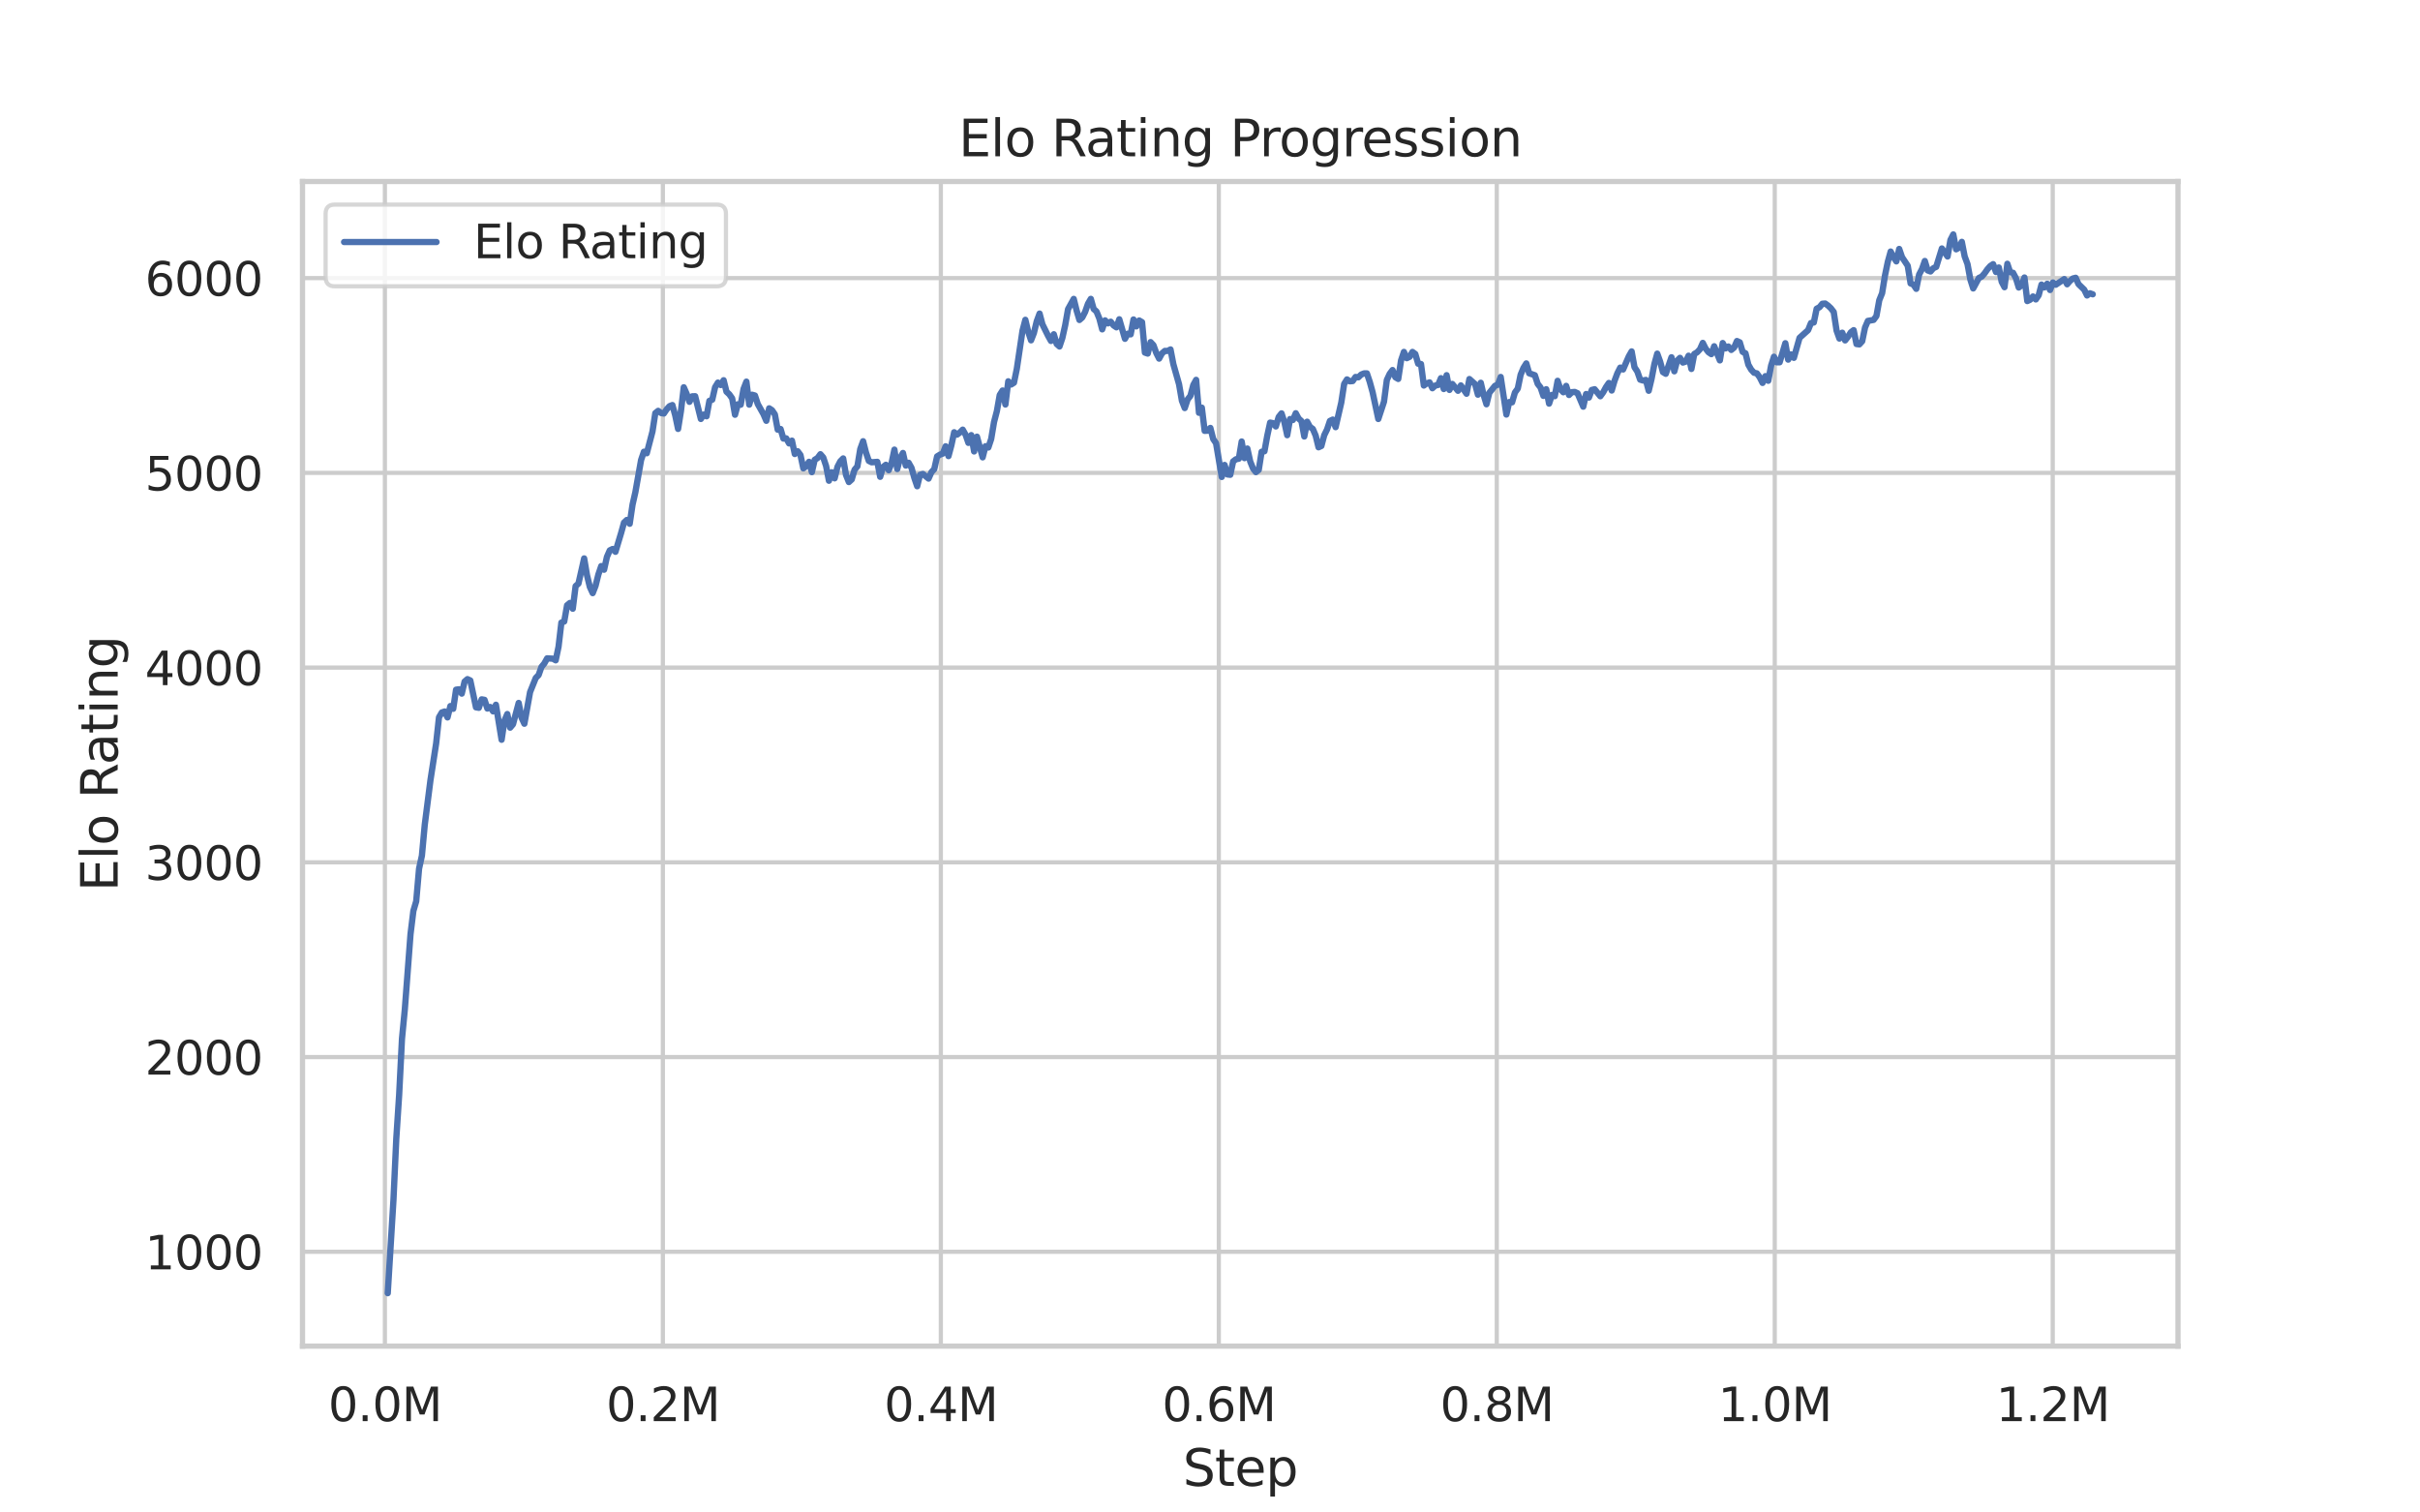 <?xml version="1.0" encoding="utf-8" standalone="no"?>
<!DOCTYPE svg PUBLIC "-//W3C//DTD SVG 1.1//EN"
  "http://www.w3.org/Graphics/SVG/1.1/DTD/svg11.dtd">
<svg xmlns:xlink="http://www.w3.org/1999/xlink" width="576pt" height="360pt" viewBox="0 0 576 360" xmlns="http://www.w3.org/2000/svg" version="1.1">
 <defs>
  <style type="text/css">*{stroke-linejoin: round; stroke-linecap: butt}</style>
 </defs>
 <g id="figure_1">
  <g id="patch_1">
   <path d="M 0 360 
L 576 360 
L 576 0 
L 0 0 
z
" style="fill: #ffffff"/>
  </g>
  <g id="axes_1">
   <g id="patch_2">
    <path d="M 72 320.4 
L 518.4 320.4 
L 518.4 43.2 
L 72 43.2 
z
" style="fill: #ffffff"/>
   </g>
   <g id="matplotlib.axis_1">
    <g id="xtick_1">
     <g id="line2d_1">
      <path d="M 91.613 320.4 
L 91.613 43.2 
" clip-path="url(#pa281e88910)" style="fill: none; stroke: #cccccc; stroke-linecap: round"/>
     </g>
     <g id="text_1">
      <!-- 0.0M -->
      <g style="fill: #262626" transform="translate(78.121 338.258) scale(0.11 -0.11)">
       <defs>
        <path id="DejaVuSans-30" d="M 2034 4250 
Q 1547 4250 1301 3770 
Q 1056 3291 1056 2328 
Q 1056 1369 1301 889 
Q 1547 409 2034 409 
Q 2525 409 2770 889 
Q 3016 1369 3016 2328 
Q 3016 3291 2770 3770 
Q 2525 4250 2034 4250 
z
M 2034 4750 
Q 2819 4750 3233 4129 
Q 3647 3509 3647 2328 
Q 3647 1150 3233 529 
Q 2819 -91 2034 -91 
Q 1250 -91 836 529 
Q 422 1150 422 2328 
Q 422 3509 836 4129 
Q 1250 4750 2034 4750 
z
" transform="scale(0.016)"/>
        <path id="DejaVuSans-2e" d="M 684 794 
L 1344 794 
L 1344 0 
L 684 0 
L 684 794 
z
" transform="scale(0.016)"/>
        <path id="DejaVuSans-4d" d="M 628 4666 
L 1569 4666 
L 2759 1491 
L 3956 4666 
L 4897 4666 
L 4897 0 
L 4281 0 
L 4281 4097 
L 3078 897 
L 2444 897 
L 1241 4097 
L 1241 0 
L 628 0 
L 628 4666 
z
" transform="scale(0.016)"/>
       </defs>
       <use xlink:href="#DejaVuSans-30"/>
       <use xlink:href="#DejaVuSans-2e" transform="translate(63.623 0)"/>
       <use xlink:href="#DejaVuSans-30" transform="translate(95.41 0)"/>
       <use xlink:href="#DejaVuSans-4d" transform="translate(159.033 0)"/>
      </g>
     </g>
    </g>
    <g id="xtick_2">
     <g id="line2d_2">
      <path d="M 157.775 320.4 
L 157.775 43.2 
" clip-path="url(#pa281e88910)" style="fill: none; stroke: #cccccc; stroke-linecap: round"/>
     </g>
     <g id="text_2">
      <!-- 0.2M -->
      <g style="fill: #262626" transform="translate(144.283 338.258) scale(0.11 -0.11)">
       <defs>
        <path id="DejaVuSans-32" d="M 1228 531 
L 3431 531 
L 3431 0 
L 469 0 
L 469 531 
Q 828 903 1448 1529 
Q 2069 2156 2228 2338 
Q 2531 2678 2651 2914 
Q 2772 3150 2772 3378 
Q 2772 3750 2511 3984 
Q 2250 4219 1831 4219 
Q 1534 4219 1204 4116 
Q 875 4013 500 3803 
L 500 4441 
Q 881 4594 1212 4672 
Q 1544 4750 1819 4750 
Q 2544 4750 2975 4387 
Q 3406 4025 3406 3419 
Q 3406 3131 3298 2873 
Q 3191 2616 2906 2266 
Q 2828 2175 2409 1742 
Q 1991 1309 1228 531 
z
" transform="scale(0.016)"/>
       </defs>
       <use xlink:href="#DejaVuSans-30"/>
       <use xlink:href="#DejaVuSans-2e" transform="translate(63.623 0)"/>
       <use xlink:href="#DejaVuSans-32" transform="translate(95.41 0)"/>
       <use xlink:href="#DejaVuSans-4d" transform="translate(159.033 0)"/>
      </g>
     </g>
    </g>
    <g id="xtick_3">
     <g id="line2d_3">
      <path d="M 223.936 320.4 
L 223.936 43.2 
" clip-path="url(#pa281e88910)" style="fill: none; stroke: #cccccc; stroke-linecap: round"/>
     </g>
     <g id="text_3">
      <!-- 0.4M -->
      <g style="fill: #262626" transform="translate(210.444 338.258) scale(0.11 -0.11)">
       <defs>
        <path id="DejaVuSans-34" d="M 2419 4116 
L 825 1625 
L 2419 1625 
L 2419 4116 
z
M 2253 4666 
L 3047 4666 
L 3047 1625 
L 3713 1625 
L 3713 1100 
L 3047 1100 
L 3047 0 
L 2419 0 
L 2419 1100 
L 313 1100 
L 313 1709 
L 2253 4666 
z
" transform="scale(0.016)"/>
       </defs>
       <use xlink:href="#DejaVuSans-30"/>
       <use xlink:href="#DejaVuSans-2e" transform="translate(63.623 0)"/>
       <use xlink:href="#DejaVuSans-34" transform="translate(95.41 0)"/>
       <use xlink:href="#DejaVuSans-4d" transform="translate(159.033 0)"/>
      </g>
     </g>
    </g>
    <g id="xtick_4">
     <g id="line2d_4">
      <path d="M 290.098 320.4 
L 290.098 43.2 
" clip-path="url(#pa281e88910)" style="fill: none; stroke: #cccccc; stroke-linecap: round"/>
     </g>
     <g id="text_4">
      <!-- 0.6M -->
      <g style="fill: #262626" transform="translate(276.605 338.258) scale(0.11 -0.11)">
       <defs>
        <path id="DejaVuSans-36" d="M 2113 2584 
Q 1688 2584 1439 2293 
Q 1191 2003 1191 1497 
Q 1191 994 1439 701 
Q 1688 409 2113 409 
Q 2538 409 2786 701 
Q 3034 994 3034 1497 
Q 3034 2003 2786 2293 
Q 2538 2584 2113 2584 
z
M 3366 4563 
L 3366 3988 
Q 3128 4100 2886 4159 
Q 2644 4219 2406 4219 
Q 1781 4219 1451 3797 
Q 1122 3375 1075 2522 
Q 1259 2794 1537 2939 
Q 1816 3084 2150 3084 
Q 2853 3084 3261 2657 
Q 3669 2231 3669 1497 
Q 3669 778 3244 343 
Q 2819 -91 2113 -91 
Q 1303 -91 875 529 
Q 447 1150 447 2328 
Q 447 3434 972 4092 
Q 1497 4750 2381 4750 
Q 2619 4750 2861 4703 
Q 3103 4656 3366 4563 
z
" transform="scale(0.016)"/>
       </defs>
       <use xlink:href="#DejaVuSans-30"/>
       <use xlink:href="#DejaVuSans-2e" transform="translate(63.623 0)"/>
       <use xlink:href="#DejaVuSans-36" transform="translate(95.41 0)"/>
       <use xlink:href="#DejaVuSans-4d" transform="translate(159.033 0)"/>
      </g>
     </g>
    </g>
    <g id="xtick_5">
     <g id="line2d_5">
      <path d="M 356.259 320.4 
L 356.259 43.2 
" clip-path="url(#pa281e88910)" style="fill: none; stroke: #cccccc; stroke-linecap: round"/>
     </g>
     <g id="text_5">
      <!-- 0.8M -->
      <g style="fill: #262626" transform="translate(342.767 338.258) scale(0.11 -0.11)">
       <defs>
        <path id="DejaVuSans-38" d="M 2034 2216 
Q 1584 2216 1326 1975 
Q 1069 1734 1069 1313 
Q 1069 891 1326 650 
Q 1584 409 2034 409 
Q 2484 409 2743 651 
Q 3003 894 3003 1313 
Q 3003 1734 2745 1975 
Q 2488 2216 2034 2216 
z
M 1403 2484 
Q 997 2584 770 2862 
Q 544 3141 544 3541 
Q 544 4100 942 4425 
Q 1341 4750 2034 4750 
Q 2731 4750 3128 4425 
Q 3525 4100 3525 3541 
Q 3525 3141 3298 2862 
Q 3072 2584 2669 2484 
Q 3125 2378 3379 2068 
Q 3634 1759 3634 1313 
Q 3634 634 3220 271 
Q 2806 -91 2034 -91 
Q 1263 -91 848 271 
Q 434 634 434 1313 
Q 434 1759 690 2068 
Q 947 2378 1403 2484 
z
M 1172 3481 
Q 1172 3119 1398 2916 
Q 1625 2713 2034 2713 
Q 2441 2713 2670 2916 
Q 2900 3119 2900 3481 
Q 2900 3844 2670 4047 
Q 2441 4250 2034 4250 
Q 1625 4250 1398 4047 
Q 1172 3844 1172 3481 
z
" transform="scale(0.016)"/>
       </defs>
       <use xlink:href="#DejaVuSans-30"/>
       <use xlink:href="#DejaVuSans-2e" transform="translate(63.623 0)"/>
       <use xlink:href="#DejaVuSans-38" transform="translate(95.41 0)"/>
       <use xlink:href="#DejaVuSans-4d" transform="translate(159.033 0)"/>
      </g>
     </g>
    </g>
    <g id="xtick_6">
     <g id="line2d_6">
      <path d="M 422.42 320.4 
L 422.42 43.2 
" clip-path="url(#pa281e88910)" style="fill: none; stroke: #cccccc; stroke-linecap: round"/>
     </g>
     <g id="text_6">
      <!-- 1.0M -->
      <g style="fill: #262626" transform="translate(408.928 338.258) scale(0.11 -0.11)">
       <defs>
        <path id="DejaVuSans-31" d="M 794 531 
L 1825 531 
L 1825 4091 
L 703 3866 
L 703 4441 
L 1819 4666 
L 2450 4666 
L 2450 531 
L 3481 531 
L 3481 0 
L 794 0 
L 794 531 
z
" transform="scale(0.016)"/>
       </defs>
       <use xlink:href="#DejaVuSans-31"/>
       <use xlink:href="#DejaVuSans-2e" transform="translate(63.623 0)"/>
       <use xlink:href="#DejaVuSans-30" transform="translate(95.41 0)"/>
       <use xlink:href="#DejaVuSans-4d" transform="translate(159.033 0)"/>
      </g>
     </g>
    </g>
    <g id="xtick_7">
     <g id="line2d_7">
      <path d="M 488.582 320.4 
L 488.582 43.2 
" clip-path="url(#pa281e88910)" style="fill: none; stroke: #cccccc; stroke-linecap: round"/>
     </g>
     <g id="text_7">
      <!-- 1.2M -->
      <g style="fill: #262626" transform="translate(475.09 338.258) scale(0.11 -0.11)">
       <use xlink:href="#DejaVuSans-31"/>
       <use xlink:href="#DejaVuSans-2e" transform="translate(63.623 0)"/>
       <use xlink:href="#DejaVuSans-32" transform="translate(95.41 0)"/>
       <use xlink:href="#DejaVuSans-4d" transform="translate(159.033 0)"/>
      </g>
     </g>
    </g>
    <g id="text_8">
     <!-- Step -->
     <g style="fill: #262626" transform="translate(281.538 353.664) scale(0.12 -0.12)">
      <defs>
       <path id="DejaVuSans-53" d="M 3425 4513 
L 3425 3897 
Q 3066 4069 2747 4153 
Q 2428 4238 2131 4238 
Q 1616 4238 1336 4038 
Q 1056 3838 1056 3469 
Q 1056 3159 1242 3001 
Q 1428 2844 1947 2747 
L 2328 2669 
Q 3034 2534 3370 2195 
Q 3706 1856 3706 1288 
Q 3706 609 3251 259 
Q 2797 -91 1919 -91 
Q 1588 -91 1214 -16 
Q 841 59 441 206 
L 441 856 
Q 825 641 1194 531 
Q 1563 422 1919 422 
Q 2459 422 2753 634 
Q 3047 847 3047 1241 
Q 3047 1584 2836 1778 
Q 2625 1972 2144 2069 
L 1759 2144 
Q 1053 2284 737 2584 
Q 422 2884 422 3419 
Q 422 4038 858 4394 
Q 1294 4750 2059 4750 
Q 2388 4750 2728 4690 
Q 3069 4631 3425 4513 
z
" transform="scale(0.016)"/>
       <path id="DejaVuSans-74" d="M 1172 4494 
L 1172 3500 
L 2356 3500 
L 2356 3053 
L 1172 3053 
L 1172 1153 
Q 1172 725 1289 603 
Q 1406 481 1766 481 
L 2356 481 
L 2356 0 
L 1766 0 
Q 1100 0 847 248 
Q 594 497 594 1153 
L 594 3053 
L 172 3053 
L 172 3500 
L 594 3500 
L 594 4494 
L 1172 4494 
z
" transform="scale(0.016)"/>
       <path id="DejaVuSans-65" d="M 3597 1894 
L 3597 1613 
L 953 1613 
Q 991 1019 1311 708 
Q 1631 397 2203 397 
Q 2534 397 2845 478 
Q 3156 559 3463 722 
L 3463 178 
Q 3153 47 2828 -22 
Q 2503 -91 2169 -91 
Q 1331 -91 842 396 
Q 353 884 353 1716 
Q 353 2575 817 3079 
Q 1281 3584 2069 3584 
Q 2775 3584 3186 3129 
Q 3597 2675 3597 1894 
z
M 3022 2063 
Q 3016 2534 2758 2815 
Q 2500 3097 2075 3097 
Q 1594 3097 1305 2825 
Q 1016 2553 972 2059 
L 3022 2063 
z
" transform="scale(0.016)"/>
       <path id="DejaVuSans-70" d="M 1159 525 
L 1159 -1331 
L 581 -1331 
L 581 3500 
L 1159 3500 
L 1159 2969 
Q 1341 3281 1617 3432 
Q 1894 3584 2278 3584 
Q 2916 3584 3314 3078 
Q 3713 2572 3713 1747 
Q 3713 922 3314 415 
Q 2916 -91 2278 -91 
Q 1894 -91 1617 61 
Q 1341 213 1159 525 
z
M 3116 1747 
Q 3116 2381 2855 2742 
Q 2594 3103 2138 3103 
Q 1681 3103 1420 2742 
Q 1159 2381 1159 1747 
Q 1159 1113 1420 752 
Q 1681 391 2138 391 
Q 2594 391 2855 752 
Q 3116 1113 3116 1747 
z
" transform="scale(0.016)"/>
      </defs>
      <use xlink:href="#DejaVuSans-53"/>
      <use xlink:href="#DejaVuSans-74" transform="translate(63.477 0)"/>
      <use xlink:href="#DejaVuSans-65" transform="translate(102.686 0)"/>
      <use xlink:href="#DejaVuSans-70" transform="translate(164.209 0)"/>
     </g>
    </g>
   </g>
   <g id="matplotlib.axis_2">
    <g id="ytick_1">
     <g id="line2d_8">
      <path d="M 72 297.95 
L 518.4 297.95 
" clip-path="url(#pa281e88910)" style="fill: none; stroke: #cccccc; stroke-linecap: round"/>
     </g>
     <g id="text_9">
      <!-- 1000 -->
      <g style="fill: #262626" transform="translate(34.505 302.13) scale(0.11 -0.11)">
       <use xlink:href="#DejaVuSans-31"/>
       <use xlink:href="#DejaVuSans-30" transform="translate(63.623 0)"/>
       <use xlink:href="#DejaVuSans-30" transform="translate(127.246 0)"/>
       <use xlink:href="#DejaVuSans-30" transform="translate(190.869 0)"/>
      </g>
     </g>
    </g>
    <g id="ytick_2">
     <g id="line2d_9">
      <path d="M 72 251.6 
L 518.4 251.6 
" clip-path="url(#pa281e88910)" style="fill: none; stroke: #cccccc; stroke-linecap: round"/>
     </g>
     <g id="text_10">
      <!-- 2000 -->
      <g style="fill: #262626" transform="translate(34.505 255.779) scale(0.11 -0.11)">
       <use xlink:href="#DejaVuSans-32"/>
       <use xlink:href="#DejaVuSans-30" transform="translate(63.623 0)"/>
       <use xlink:href="#DejaVuSans-30" transform="translate(127.246 0)"/>
       <use xlink:href="#DejaVuSans-30" transform="translate(190.869 0)"/>
      </g>
     </g>
    </g>
    <g id="ytick_3">
     <g id="line2d_10">
      <path d="M 72 205.249 
L 518.4 205.249 
" clip-path="url(#pa281e88910)" style="fill: none; stroke: #cccccc; stroke-linecap: round"/>
     </g>
     <g id="text_11">
      <!-- 3000 -->
      <g style="fill: #262626" transform="translate(34.505 209.428) scale(0.11 -0.11)">
       <defs>
        <path id="DejaVuSans-33" d="M 2597 2516 
Q 3050 2419 3304 2112 
Q 3559 1806 3559 1356 
Q 3559 666 3084 287 
Q 2609 -91 1734 -91 
Q 1441 -91 1130 -33 
Q 819 25 488 141 
L 488 750 
Q 750 597 1062 519 
Q 1375 441 1716 441 
Q 2309 441 2620 675 
Q 2931 909 2931 1356 
Q 2931 1769 2642 2001 
Q 2353 2234 1838 2234 
L 1294 2234 
L 1294 2753 
L 1863 2753 
Q 2328 2753 2575 2939 
Q 2822 3125 2822 3475 
Q 2822 3834 2567 4026 
Q 2313 4219 1838 4219 
Q 1578 4219 1281 4162 
Q 984 4106 628 3988 
L 628 4550 
Q 988 4650 1302 4700 
Q 1616 4750 1894 4750 
Q 2613 4750 3031 4423 
Q 3450 4097 3450 3541 
Q 3450 3153 3228 2886 
Q 3006 2619 2597 2516 
z
" transform="scale(0.016)"/>
       </defs>
       <use xlink:href="#DejaVuSans-33"/>
       <use xlink:href="#DejaVuSans-30" transform="translate(63.623 0)"/>
       <use xlink:href="#DejaVuSans-30" transform="translate(127.246 0)"/>
       <use xlink:href="#DejaVuSans-30" transform="translate(190.869 0)"/>
      </g>
     </g>
    </g>
    <g id="ytick_4">
     <g id="line2d_11">
      <path d="M 72 158.899 
L 518.4 158.899 
" clip-path="url(#pa281e88910)" style="fill: none; stroke: #cccccc; stroke-linecap: round"/>
     </g>
     <g id="text_12">
      <!-- 4000 -->
      <g style="fill: #262626" transform="translate(34.505 163.078) scale(0.11 -0.11)">
       <use xlink:href="#DejaVuSans-34"/>
       <use xlink:href="#DejaVuSans-30" transform="translate(63.623 0)"/>
       <use xlink:href="#DejaVuSans-30" transform="translate(127.246 0)"/>
       <use xlink:href="#DejaVuSans-30" transform="translate(190.869 0)"/>
      </g>
     </g>
    </g>
    <g id="ytick_5">
     <g id="line2d_12">
      <path d="M 72 112.548 
L 518.4 112.548 
" clip-path="url(#pa281e88910)" style="fill: none; stroke: #cccccc; stroke-linecap: round"/>
     </g>
     <g id="text_13">
      <!-- 5000 -->
      <g style="fill: #262626" transform="translate(34.505 116.727) scale(0.11 -0.11)">
       <defs>
        <path id="DejaVuSans-35" d="M 691 4666 
L 3169 4666 
L 3169 4134 
L 1269 4134 
L 1269 2991 
Q 1406 3038 1543 3061 
Q 1681 3084 1819 3084 
Q 2600 3084 3056 2656 
Q 3513 2228 3513 1497 
Q 3513 744 3044 326 
Q 2575 -91 1722 -91 
Q 1428 -91 1123 -41 
Q 819 9 494 109 
L 494 744 
Q 775 591 1075 516 
Q 1375 441 1709 441 
Q 2250 441 2565 725 
Q 2881 1009 2881 1497 
Q 2881 1984 2565 2268 
Q 2250 2553 1709 2553 
Q 1456 2553 1204 2497 
Q 953 2441 691 2322 
L 691 4666 
z
" transform="scale(0.016)"/>
       </defs>
       <use xlink:href="#DejaVuSans-35"/>
       <use xlink:href="#DejaVuSans-30" transform="translate(63.623 0)"/>
       <use xlink:href="#DejaVuSans-30" transform="translate(127.246 0)"/>
       <use xlink:href="#DejaVuSans-30" transform="translate(190.869 0)"/>
      </g>
     </g>
    </g>
    <g id="ytick_6">
     <g id="line2d_13">
      <path d="M 72 66.197 
L 518.4 66.197 
" clip-path="url(#pa281e88910)" style="fill: none; stroke: #cccccc; stroke-linecap: round"/>
     </g>
     <g id="text_14">
      <!-- 6000 -->
      <g style="fill: #262626" transform="translate(34.505 70.377) scale(0.11 -0.11)">
       <use xlink:href="#DejaVuSans-36"/>
       <use xlink:href="#DejaVuSans-30" transform="translate(63.623 0)"/>
       <use xlink:href="#DejaVuSans-30" transform="translate(127.246 0)"/>
       <use xlink:href="#DejaVuSans-30" transform="translate(190.869 0)"/>
      </g>
     </g>
    </g>
    <g id="text_15">
     <!-- Elo Rating -->
     <g style="fill: #262626" transform="translate(28.009 212.178) rotate(-90) scale(0.12 -0.12)">
      <defs>
       <path id="DejaVuSans-45" d="M 628 4666 
L 3578 4666 
L 3578 4134 
L 1259 4134 
L 1259 2753 
L 3481 2753 
L 3481 2222 
L 1259 2222 
L 1259 531 
L 3634 531 
L 3634 0 
L 628 0 
L 628 4666 
z
" transform="scale(0.016)"/>
       <path id="DejaVuSans-6c" d="M 603 4863 
L 1178 4863 
L 1178 0 
L 603 0 
L 603 4863 
z
" transform="scale(0.016)"/>
       <path id="DejaVuSans-6f" d="M 1959 3097 
Q 1497 3097 1228 2736 
Q 959 2375 959 1747 
Q 959 1119 1226 758 
Q 1494 397 1959 397 
Q 2419 397 2687 759 
Q 2956 1122 2956 1747 
Q 2956 2369 2687 2733 
Q 2419 3097 1959 3097 
z
M 1959 3584 
Q 2709 3584 3137 3096 
Q 3566 2609 3566 1747 
Q 3566 888 3137 398 
Q 2709 -91 1959 -91 
Q 1206 -91 779 398 
Q 353 888 353 1747 
Q 353 2609 779 3096 
Q 1206 3584 1959 3584 
z
" transform="scale(0.016)"/>
       <path id="DejaVuSans-20" transform="scale(0.016)"/>
       <path id="DejaVuSans-52" d="M 2841 2188 
Q 3044 2119 3236 1894 
Q 3428 1669 3622 1275 
L 4263 0 
L 3584 0 
L 2988 1197 
Q 2756 1666 2539 1819 
Q 2322 1972 1947 1972 
L 1259 1972 
L 1259 0 
L 628 0 
L 628 4666 
L 2053 4666 
Q 2853 4666 3247 4331 
Q 3641 3997 3641 3322 
Q 3641 2881 3436 2590 
Q 3231 2300 2841 2188 
z
M 1259 4147 
L 1259 2491 
L 2053 2491 
Q 2509 2491 2742 2702 
Q 2975 2913 2975 3322 
Q 2975 3731 2742 3939 
Q 2509 4147 2053 4147 
L 1259 4147 
z
" transform="scale(0.016)"/>
       <path id="DejaVuSans-61" d="M 2194 1759 
Q 1497 1759 1228 1600 
Q 959 1441 959 1056 
Q 959 750 1161 570 
Q 1363 391 1709 391 
Q 2188 391 2477 730 
Q 2766 1069 2766 1631 
L 2766 1759 
L 2194 1759 
z
M 3341 1997 
L 3341 0 
L 2766 0 
L 2766 531 
Q 2569 213 2275 61 
Q 1981 -91 1556 -91 
Q 1019 -91 701 211 
Q 384 513 384 1019 
Q 384 1609 779 1909 
Q 1175 2209 1959 2209 
L 2766 2209 
L 2766 2266 
Q 2766 2663 2505 2880 
Q 2244 3097 1772 3097 
Q 1472 3097 1187 3025 
Q 903 2953 641 2809 
L 641 3341 
Q 956 3463 1253 3523 
Q 1550 3584 1831 3584 
Q 2591 3584 2966 3190 
Q 3341 2797 3341 1997 
z
" transform="scale(0.016)"/>
       <path id="DejaVuSans-69" d="M 603 3500 
L 1178 3500 
L 1178 0 
L 603 0 
L 603 3500 
z
M 603 4863 
L 1178 4863 
L 1178 4134 
L 603 4134 
L 603 4863 
z
" transform="scale(0.016)"/>
       <path id="DejaVuSans-6e" d="M 3513 2113 
L 3513 0 
L 2938 0 
L 2938 2094 
Q 2938 2591 2744 2837 
Q 2550 3084 2163 3084 
Q 1697 3084 1428 2787 
Q 1159 2491 1159 1978 
L 1159 0 
L 581 0 
L 581 3500 
L 1159 3500 
L 1159 2956 
Q 1366 3272 1645 3428 
Q 1925 3584 2291 3584 
Q 2894 3584 3203 3211 
Q 3513 2838 3513 2113 
z
" transform="scale(0.016)"/>
       <path id="DejaVuSans-67" d="M 2906 1791 
Q 2906 2416 2648 2759 
Q 2391 3103 1925 3103 
Q 1463 3103 1205 2759 
Q 947 2416 947 1791 
Q 947 1169 1205 825 
Q 1463 481 1925 481 
Q 2391 481 2648 825 
Q 2906 1169 2906 1791 
z
M 3481 434 
Q 3481 -459 3084 -895 
Q 2688 -1331 1869 -1331 
Q 1566 -1331 1297 -1286 
Q 1028 -1241 775 -1147 
L 775 -588 
Q 1028 -725 1275 -790 
Q 1522 -856 1778 -856 
Q 2344 -856 2625 -561 
Q 2906 -266 2906 331 
L 2906 616 
Q 2728 306 2450 153 
Q 2172 0 1784 0 
Q 1141 0 747 490 
Q 353 981 353 1791 
Q 353 2603 747 3093 
Q 1141 3584 1784 3584 
Q 2172 3584 2450 3431 
Q 2728 3278 2906 2969 
L 2906 3500 
L 3481 3500 
L 3481 434 
z
" transform="scale(0.016)"/>
      </defs>
      <use xlink:href="#DejaVuSans-45"/>
      <use xlink:href="#DejaVuSans-6c" transform="translate(63.184 0)"/>
      <use xlink:href="#DejaVuSans-6f" transform="translate(90.967 0)"/>
      <use xlink:href="#DejaVuSans-20" transform="translate(152.148 0)"/>
      <use xlink:href="#DejaVuSans-52" transform="translate(183.936 0)"/>
      <use xlink:href="#DejaVuSans-61" transform="translate(251.168 0)"/>
      <use xlink:href="#DejaVuSans-74" transform="translate(312.447 0)"/>
      <use xlink:href="#DejaVuSans-69" transform="translate(351.656 0)"/>
      <use xlink:href="#DejaVuSans-6e" transform="translate(379.439 0)"/>
      <use xlink:href="#DejaVuSans-67" transform="translate(442.818 0)"/>
     </g>
    </g>
   </g>
   <g id="line2d_14">
    <path d="M 92.291 307.8 
L 93.646 285.672 
L 94.323 271.043 
L 95.001 260.657 
L 95.678 247.259 
L 96.356 240.237 
L 97.711 222.337 
L 98.388 216.822 
L 99.066 214.512 
L 99.743 206.768 
L 100.421 203.664 
L 101.098 196.32 
L 102.453 185.709 
L 103.808 176.957 
L 104.486 170.726 
L 105.163 169.578 
L 105.841 169.348 
L 106.518 170.761 
L 107.196 168.057 
L 107.873 168.712 
L 108.551 164.158 
L 109.228 164.062 
L 109.906 165.093 
L 110.583 162.23 
L 111.261 161.645 
L 111.938 161.965 
L 113.293 168.359 
L 113.971 168.472 
L 114.648 166.457 
L 115.326 166.577 
L 116.003 168.648 
L 116.681 168.271 
L 117.358 169.319 
L 118.036 167.746 
L 119.391 176.078 
L 120.068 171.526 
L 120.746 169.952 
L 121.423 173.195 
L 122.101 172.39 
L 123.456 167.313 
L 124.133 170.8 
L 124.811 172.263 
L 126.166 164.736 
L 127.521 161.359 
L 128.198 160.676 
L 128.876 158.737 
L 129.553 157.922 
L 130.231 156.697 
L 131.585 156.777 
L 132.263 157.166 
L 132.94 153.948 
L 133.618 148.188 
L 134.295 147.935 
L 134.973 144.072 
L 135.65 143.514 
L 136.328 144.891 
L 137.005 139.505 
L 137.683 138.901 
L 139.038 132.91 
L 139.715 136.904 
L 140.393 139.704 
L 141.07 141.176 
L 141.748 139.442 
L 142.425 136.732 
L 143.103 134.738 
L 143.78 135.599 
L 144.458 132.551 
L 145.135 131.005 
L 145.813 130.67 
L 146.49 131.338 
L 147.845 126.828 
L 148.523 124.383 
L 149.2 123.757 
L 149.878 124.667 
L 150.555 120.118 
L 151.233 117.13 
L 152.588 109.495 
L 153.265 107.518 
L 153.943 107.886 
L 155.298 102.715 
L 155.975 98.331 
L 156.653 97.789 
L 157.33 98.31 
L 158.008 98.424 
L 158.685 97.423 
L 159.363 96.678 
L 160.04 96.411 
L 160.718 98.869 
L 161.395 102.088 
L 162.073 97.854 
L 162.75 92.179 
L 163.428 93.738 
L 164.105 95.644 
L 164.783 94.326 
L 165.46 94.309 
L 166.815 99.72 
L 167.493 98.677 
L 168.17 99.084 
L 168.848 95.412 
L 169.525 95.134 
L 170.203 92.165 
L 170.88 91.062 
L 171.558 91.642 
L 172.235 90.503 
L 172.913 93.23 
L 173.59 93.86 
L 174.268 94.824 
L 174.945 98.719 
L 175.623 96.231 
L 176.3 96.328 
L 176.978 92.581 
L 177.655 90.836 
L 178.332 96.312 
L 179.01 93.955 
L 179.687 94.14 
L 180.365 96.176 
L 181.72 98.58 
L 182.397 100.158 
L 183.075 97.187 
L 183.752 97.635 
L 184.43 98.632 
L 185.107 102.269 
L 185.785 102.108 
L 186.462 104.387 
L 187.14 104.34 
L 187.817 105.541 
L 188.495 104.88 
L 189.172 108.06 
L 189.85 107.402 
L 190.527 108.31 
L 191.205 111.482 
L 191.882 110.973 
L 192.56 109.92 
L 193.237 112.378 
L 193.915 109.431 
L 194.592 109.023 
L 195.27 108.109 
L 195.947 108.886 
L 196.625 110.913 
L 197.302 114.423 
L 197.98 112.41 
L 198.657 113.852 
L 199.335 111.105 
L 200.012 109.798 
L 200.69 109.115 
L 201.367 113.062 
L 202.045 114.739 
L 202.722 114.122 
L 203.4 111.803 
L 204.077 110.997 
L 204.755 106.89 
L 205.432 105.022 
L 206.11 107.693 
L 206.787 109.695 
L 207.465 110.035 
L 208.82 109.932 
L 209.497 113.492 
L 210.175 111.162 
L 210.852 110.626 
L 211.53 111.919 
L 212.207 110.221 
L 212.885 107.019 
L 213.562 111.642 
L 214.24 108.991 
L 214.917 107.815 
L 215.595 110.817 
L 216.272 110.148 
L 216.95 111.349 
L 217.627 113.75 
L 218.305 115.736 
L 218.982 113.012 
L 219.66 112.808 
L 221.015 113.912 
L 221.692 112.386 
L 222.37 111.652 
L 223.047 108.631 
L 223.725 108.217 
L 224.402 107.957 
L 225.079 106.226 
L 225.757 108.562 
L 226.434 106.023 
L 227.112 102.882 
L 227.789 103.45 
L 228.467 102.949 
L 229.144 102.266 
L 229.822 103.47 
L 230.499 105.416 
L 231.177 103.57 
L 231.854 107.452 
L 232.532 103.937 
L 233.887 108.858 
L 234.564 106.205 
L 235.242 106.513 
L 235.919 104.482 
L 236.597 100.443 
L 237.274 97.847 
L 237.952 94.011 
L 238.629 92.946 
L 239.307 96.281 
L 239.984 90.755 
L 240.662 91.525 
L 241.339 91.096 
L 242.017 87.797 
L 243.372 78.706 
L 244.049 76.12 
L 244.727 78.947 
L 245.404 81.004 
L 246.082 79.272 
L 246.759 76.478 
L 247.437 74.639 
L 248.114 77.195 
L 249.469 79.939 
L 250.147 81.151 
L 250.824 79.561 
L 251.502 81.863 
L 252.179 82.47 
L 252.857 80.452 
L 253.534 77.404 
L 254.212 73.586 
L 255.567 71.146 
L 256.244 73.89 
L 256.922 76.16 
L 257.599 75.561 
L 258.277 74.237 
L 258.954 72.302 
L 259.632 71.136 
L 260.309 73.539 
L 260.987 74.149 
L 261.664 75.811 
L 262.342 78.394 
L 263.019 76.252 
L 263.697 76.975 
L 264.374 76.572 
L 265.052 77.453 
L 265.729 77.909 
L 266.407 75.995 
L 267.762 80.642 
L 268.439 79.425 
L 269.117 79.583 
L 269.794 76.04 
L 270.472 77.68 
L 271.149 76.28 
L 271.826 76.682 
L 272.504 83.924 
L 273.181 84.158 
L 273.859 81.428 
L 274.536 82.149 
L 275.214 84.013 
L 275.891 85.359 
L 276.569 84.11 
L 277.246 83.523 
L 277.924 83.526 
L 278.601 83.173 
L 279.279 86.685 
L 280.634 91.464 
L 281.311 95.38 
L 281.989 97.127 
L 282.666 95.087 
L 283.344 94.218 
L 284.021 91.642 
L 284.699 90.41 
L 285.376 98.256 
L 286.054 97.026 
L 286.731 102.552 
L 287.409 102.513 
L 288.086 101.852 
L 288.764 104.504 
L 289.441 105.487 
L 290.796 113.526 
L 291.474 110.664 
L 292.151 112.929 
L 292.829 113.006 
L 293.506 109.827 
L 294.184 109.305 
L 294.861 109.181 
L 295.539 105.086 
L 296.216 109.046 
L 296.894 106.762 
L 297.571 109.836 
L 298.249 111.516 
L 298.926 112.375 
L 299.604 111.845 
L 300.281 107.531 
L 300.959 107.414 
L 301.636 103.687 
L 302.314 100.584 
L 302.991 100.716 
L 303.669 101.503 
L 304.346 99.251 
L 305.024 98.39 
L 305.701 100.459 
L 306.379 103.588 
L 307.056 99.734 
L 307.734 99.964 
L 308.411 98.355 
L 309.089 99.617 
L 309.766 100.229 
L 310.444 103.894 
L 311.121 100.374 
L 311.799 101.607 
L 312.476 102.097 
L 313.154 103.693 
L 313.831 106.463 
L 314.509 106.151 
L 315.186 103.592 
L 315.864 102.209 
L 316.541 100.192 
L 317.219 99.869 
L 317.896 101.675 
L 319.251 95.8 
L 319.928 91.385 
L 320.606 90.305 
L 321.283 90.756 
L 321.961 90.697 
L 322.638 89.721 
L 323.316 89.805 
L 323.993 89.149 
L 324.671 88.876 
L 325.348 88.874 
L 326.026 90.893 
L 326.703 93.354 
L 328.058 99.726 
L 329.413 95.61 
L 330.091 90.442 
L 330.768 88.982 
L 331.446 88.076 
L 332.123 89.794 
L 332.801 90.195 
L 333.478 85.762 
L 334.156 83.759 
L 334.833 85.257 
L 335.511 84.932 
L 336.188 83.765 
L 336.866 84.258 
L 337.543 86.567 
L 338.221 86.648 
L 338.898 91.764 
L 339.576 91.253 
L 340.253 91.014 
L 340.931 92.407 
L 341.608 91.777 
L 342.286 91.629 
L 342.963 90.011 
L 343.641 92.595 
L 344.318 89.302 
L 344.996 92.809 
L 345.673 91.39 
L 347.028 93.014 
L 347.706 91.734 
L 349.061 93.714 
L 349.738 90.218 
L 351.093 91.43 
L 351.771 93.942 
L 352.448 91.102 
L 353.126 94.012 
L 353.803 96.224 
L 354.481 93.503 
L 355.836 91.827 
L 356.513 91.563 
L 357.191 89.725 
L 358.546 98.672 
L 359.223 95.694 
L 359.901 95.759 
L 360.578 93.426 
L 361.256 92.484 
L 361.933 89.195 
L 362.611 87.575 
L 363.288 86.5 
L 363.966 88.844 
L 365.321 89.312 
L 365.998 91.371 
L 366.675 92.228 
L 367.353 94.227 
L 368.03 92.639 
L 368.708 96.069 
L 369.385 94.002 
L 370.063 94.299 
L 370.74 90.639 
L 371.418 92.658 
L 372.095 93.369 
L 372.773 91.845 
L 373.45 94.016 
L 374.128 93.344 
L 374.805 93.289 
L 375.483 93.598 
L 376.838 96.799 
L 377.515 93.787 
L 378.193 94.629 
L 378.87 92.814 
L 379.548 92.645 
L 380.903 94.316 
L 381.58 93.384 
L 382.258 92.134 
L 382.935 91.15 
L 383.613 92.951 
L 384.29 90.632 
L 384.968 88.836 
L 385.645 87.501 
L 386.323 87.943 
L 387.678 84.824 
L 388.355 83.643 
L 389.033 87.397 
L 389.71 88.428 
L 390.388 90.361 
L 391.065 90.57 
L 391.743 90.425 
L 392.42 93.009 
L 393.098 90.164 
L 393.775 86.629 
L 394.453 84.172 
L 395.13 86.039 
L 395.808 88.564 
L 396.485 88.97 
L 397.84 85.035 
L 398.518 88.38 
L 399.195 85.831 
L 399.873 85.18 
L 400.55 86.297 
L 401.228 86.071 
L 401.905 84.664 
L 402.583 87.816 
L 403.26 84.262 
L 403.938 83.854 
L 404.615 83.137 
L 405.293 81.617 
L 405.97 82.967 
L 406.648 83.83 
L 407.325 84.295 
L 408.003 82.417 
L 409.358 85.783 
L 410.035 81.651 
L 410.713 82.928 
L 411.39 82.478 
L 412.068 83.287 
L 412.745 82.734 
L 413.422 81.169 
L 414.1 81.487 
L 414.777 83.743 
L 415.455 84.089 
L 416.132 86.798 
L 416.81 87.976 
L 417.487 88.718 
L 418.165 88.869 
L 418.842 89.8 
L 419.52 91.147 
L 420.197 89.528 
L 420.875 90.63 
L 421.552 87.028 
L 422.23 84.91 
L 422.907 86.236 
L 423.585 86.232 
L 424.94 81.691 
L 425.617 85.601 
L 426.295 84.35 
L 426.972 85.173 
L 428.327 80.407 
L 430.36 78.576 
L 431.037 76.89 
L 431.715 76.758 
L 432.392 73.481 
L 433.07 73.124 
L 433.747 72.299 
L 434.425 72.244 
L 435.102 72.735 
L 435.78 73.376 
L 436.457 74.255 
L 437.135 78.69 
L 437.812 80.585 
L 438.49 79.189 
L 439.167 81.023 
L 439.845 80.16 
L 440.522 79.103 
L 441.2 78.584 
L 441.877 81.885 
L 442.555 81.97 
L 443.232 81.223 
L 443.91 77.952 
L 444.587 76.382 
L 445.942 76.143 
L 446.62 75.225 
L 447.297 71.46 
L 447.975 69.785 
L 448.652 65.6 
L 449.33 62.321 
L 450.007 59.868 
L 450.685 61.188 
L 451.362 62.215 
L 452.04 59.255 
L 452.717 61.221 
L 454.072 63.252 
L 454.75 67.457 
L 455.427 67.732 
L 456.105 68.75 
L 456.782 65.348 
L 457.46 64.047 
L 458.137 62.117 
L 458.815 64.362 
L 459.492 64.617 
L 460.169 63.833 
L 460.847 63.521 
L 462.202 59.137 
L 463.557 61.052 
L 464.234 57.133 
L 464.912 55.8 
L 465.589 59.339 
L 466.267 58.968 
L 466.944 57.563 
L 467.622 61.026 
L 468.299 62.851 
L 468.977 66.53 
L 469.654 68.655 
L 471.009 66.155 
L 471.687 65.836 
L 472.364 65.059 
L 473.042 64.09 
L 473.719 63.324 
L 474.397 62.877 
L 475.074 64.745 
L 475.752 63.668 
L 476.429 67.065 
L 477.107 68.358 
L 477.784 62.784 
L 478.462 64.807 
L 479.139 64.929 
L 479.817 66.208 
L 480.494 68.433 
L 481.172 67.918 
L 481.849 66.051 
L 482.527 71.66 
L 483.204 71.346 
L 483.882 70.564 
L 484.559 71.271 
L 485.237 70.282 
L 485.914 67.734 
L 486.592 68.413 
L 487.269 67.539 
L 487.947 69.027 
L 488.624 67.237 
L 489.302 67.773 
L 491.334 66.425 
L 492.012 67.664 
L 492.689 66.871 
L 493.367 66.287 
L 494.044 66.119 
L 494.722 67.637 
L 496.077 68.95 
L 496.754 70.33 
L 497.432 69.81 
L 498.109 70.046 
L 498.109 70.046 
" clip-path="url(#pa281e88910)" style="fill: none; stroke: #4c72b0; stroke-width: 1.5; stroke-linecap: round"/>
   </g>
   <g id="patch_3">
    <path d="M 72 320.4 
L 72 43.2 
" style="fill: none; stroke: #cccccc; stroke-width: 1.25; stroke-linejoin: miter; stroke-linecap: square"/>
   </g>
   <g id="patch_4">
    <path d="M 518.4 320.4 
L 518.4 43.2 
" style="fill: none; stroke: #cccccc; stroke-width: 1.25; stroke-linejoin: miter; stroke-linecap: square"/>
   </g>
   <g id="patch_5">
    <path d="M 72 320.4 
L 518.4 320.4 
" style="fill: none; stroke: #cccccc; stroke-width: 1.25; stroke-linejoin: miter; stroke-linecap: square"/>
   </g>
   <g id="patch_6">
    <path d="M 72 43.2 
L 518.4 43.2 
" style="fill: none; stroke: #cccccc; stroke-width: 1.25; stroke-linejoin: miter; stroke-linecap: square"/>
   </g>
   <g id="text_16">
    <!-- Elo Rating Progression -->
    <g style="fill: #262626" transform="translate(228.175 37.2) scale(0.12 -0.12)">
     <defs>
      <path id="DejaVuSans-50" d="M 1259 4147 
L 1259 2394 
L 2053 2394 
Q 2494 2394 2734 2622 
Q 2975 2850 2975 3272 
Q 2975 3691 2734 3919 
Q 2494 4147 2053 4147 
L 1259 4147 
z
M 628 4666 
L 2053 4666 
Q 2838 4666 3239 4311 
Q 3641 3956 3641 3272 
Q 3641 2581 3239 2228 
Q 2838 1875 2053 1875 
L 1259 1875 
L 1259 0 
L 628 0 
L 628 4666 
z
" transform="scale(0.016)"/>
      <path id="DejaVuSans-72" d="M 2631 2963 
Q 2534 3019 2420 3045 
Q 2306 3072 2169 3072 
Q 1681 3072 1420 2755 
Q 1159 2438 1159 1844 
L 1159 0 
L 581 0 
L 581 3500 
L 1159 3500 
L 1159 2956 
Q 1341 3275 1631 3429 
Q 1922 3584 2338 3584 
Q 2397 3584 2469 3576 
Q 2541 3569 2628 3553 
L 2631 2963 
z
" transform="scale(0.016)"/>
      <path id="DejaVuSans-73" d="M 2834 3397 
L 2834 2853 
Q 2591 2978 2328 3040 
Q 2066 3103 1784 3103 
Q 1356 3103 1142 2972 
Q 928 2841 928 2578 
Q 928 2378 1081 2264 
Q 1234 2150 1697 2047 
L 1894 2003 
Q 2506 1872 2764 1633 
Q 3022 1394 3022 966 
Q 3022 478 2636 193 
Q 2250 -91 1575 -91 
Q 1294 -91 989 -36 
Q 684 19 347 128 
L 347 722 
Q 666 556 975 473 
Q 1284 391 1588 391 
Q 1994 391 2212 530 
Q 2431 669 2431 922 
Q 2431 1156 2273 1281 
Q 2116 1406 1581 1522 
L 1381 1569 
Q 847 1681 609 1914 
Q 372 2147 372 2553 
Q 372 3047 722 3315 
Q 1072 3584 1716 3584 
Q 2034 3584 2315 3537 
Q 2597 3491 2834 3397 
z
" transform="scale(0.016)"/>
     </defs>
     <use xlink:href="#DejaVuSans-45"/>
     <use xlink:href="#DejaVuSans-6c" transform="translate(63.184 0)"/>
     <use xlink:href="#DejaVuSans-6f" transform="translate(90.967 0)"/>
     <use xlink:href="#DejaVuSans-20" transform="translate(152.148 0)"/>
     <use xlink:href="#DejaVuSans-52" transform="translate(183.936 0)"/>
     <use xlink:href="#DejaVuSans-61" transform="translate(251.168 0)"/>
     <use xlink:href="#DejaVuSans-74" transform="translate(312.447 0)"/>
     <use xlink:href="#DejaVuSans-69" transform="translate(351.656 0)"/>
     <use xlink:href="#DejaVuSans-6e" transform="translate(379.439 0)"/>
     <use xlink:href="#DejaVuSans-67" transform="translate(442.818 0)"/>
     <use xlink:href="#DejaVuSans-20" transform="translate(506.295 0)"/>
     <use xlink:href="#DejaVuSans-50" transform="translate(538.082 0)"/>
     <use xlink:href="#DejaVuSans-72" transform="translate(596.635 0)"/>
     <use xlink:href="#DejaVuSans-6f" transform="translate(635.498 0)"/>
     <use xlink:href="#DejaVuSans-67" transform="translate(696.68 0)"/>
     <use xlink:href="#DejaVuSans-72" transform="translate(760.156 0)"/>
     <use xlink:href="#DejaVuSans-65" transform="translate(799.02 0)"/>
     <use xlink:href="#DejaVuSans-73" transform="translate(860.543 0)"/>
     <use xlink:href="#DejaVuSans-73" transform="translate(912.643 0)"/>
     <use xlink:href="#DejaVuSans-69" transform="translate(964.742 0)"/>
     <use xlink:href="#DejaVuSans-6f" transform="translate(992.525 0)"/>
     <use xlink:href="#DejaVuSans-6e" transform="translate(1053.707 0)"/>
    </g>
   </g>
   <g id="legend_1">
    <g id="patch_7">
     <path d="M 79.7 68.146 
L 170.593 68.146 
Q 172.793 68.146 172.793 65.946 
L 172.793 50.9 
Q 172.793 48.7 170.593 48.7 
L 79.7 48.7 
Q 77.5 48.7 77.5 50.9 
L 77.5 65.946 
Q 77.5 68.146 79.7 68.146 
z
" style="fill: #ffffff; opacity: 0.8; stroke: #cccccc; stroke-linejoin: miter"/>
    </g>
    <g id="line2d_15">
     <path d="M 81.9 57.608 
L 92.9 57.608 
L 103.9 57.608 
" style="fill: none; stroke: #4c72b0; stroke-width: 1.5; stroke-linecap: round"/>
    </g>
    <g id="text_17">
     <!-- Elo Rating -->
     <g style="fill: #262626" transform="translate(112.7 61.458) scale(0.11 -0.11)">
      <use xlink:href="#DejaVuSans-45"/>
      <use xlink:href="#DejaVuSans-6c" transform="translate(63.184 0)"/>
      <use xlink:href="#DejaVuSans-6f" transform="translate(90.967 0)"/>
      <use xlink:href="#DejaVuSans-20" transform="translate(152.148 0)"/>
      <use xlink:href="#DejaVuSans-52" transform="translate(183.936 0)"/>
      <use xlink:href="#DejaVuSans-61" transform="translate(251.168 0)"/>
      <use xlink:href="#DejaVuSans-74" transform="translate(312.447 0)"/>
      <use xlink:href="#DejaVuSans-69" transform="translate(351.656 0)"/>
      <use xlink:href="#DejaVuSans-6e" transform="translate(379.439 0)"/>
      <use xlink:href="#DejaVuSans-67" transform="translate(442.818 0)"/>
     </g>
    </g>
   </g>
  </g>
 </g>
 <defs>
  <clipPath id="pa281e88910">
   <rect x="72" y="43.2" width="446.4" height="277.2"/>
  </clipPath>
 </defs>
</svg>
